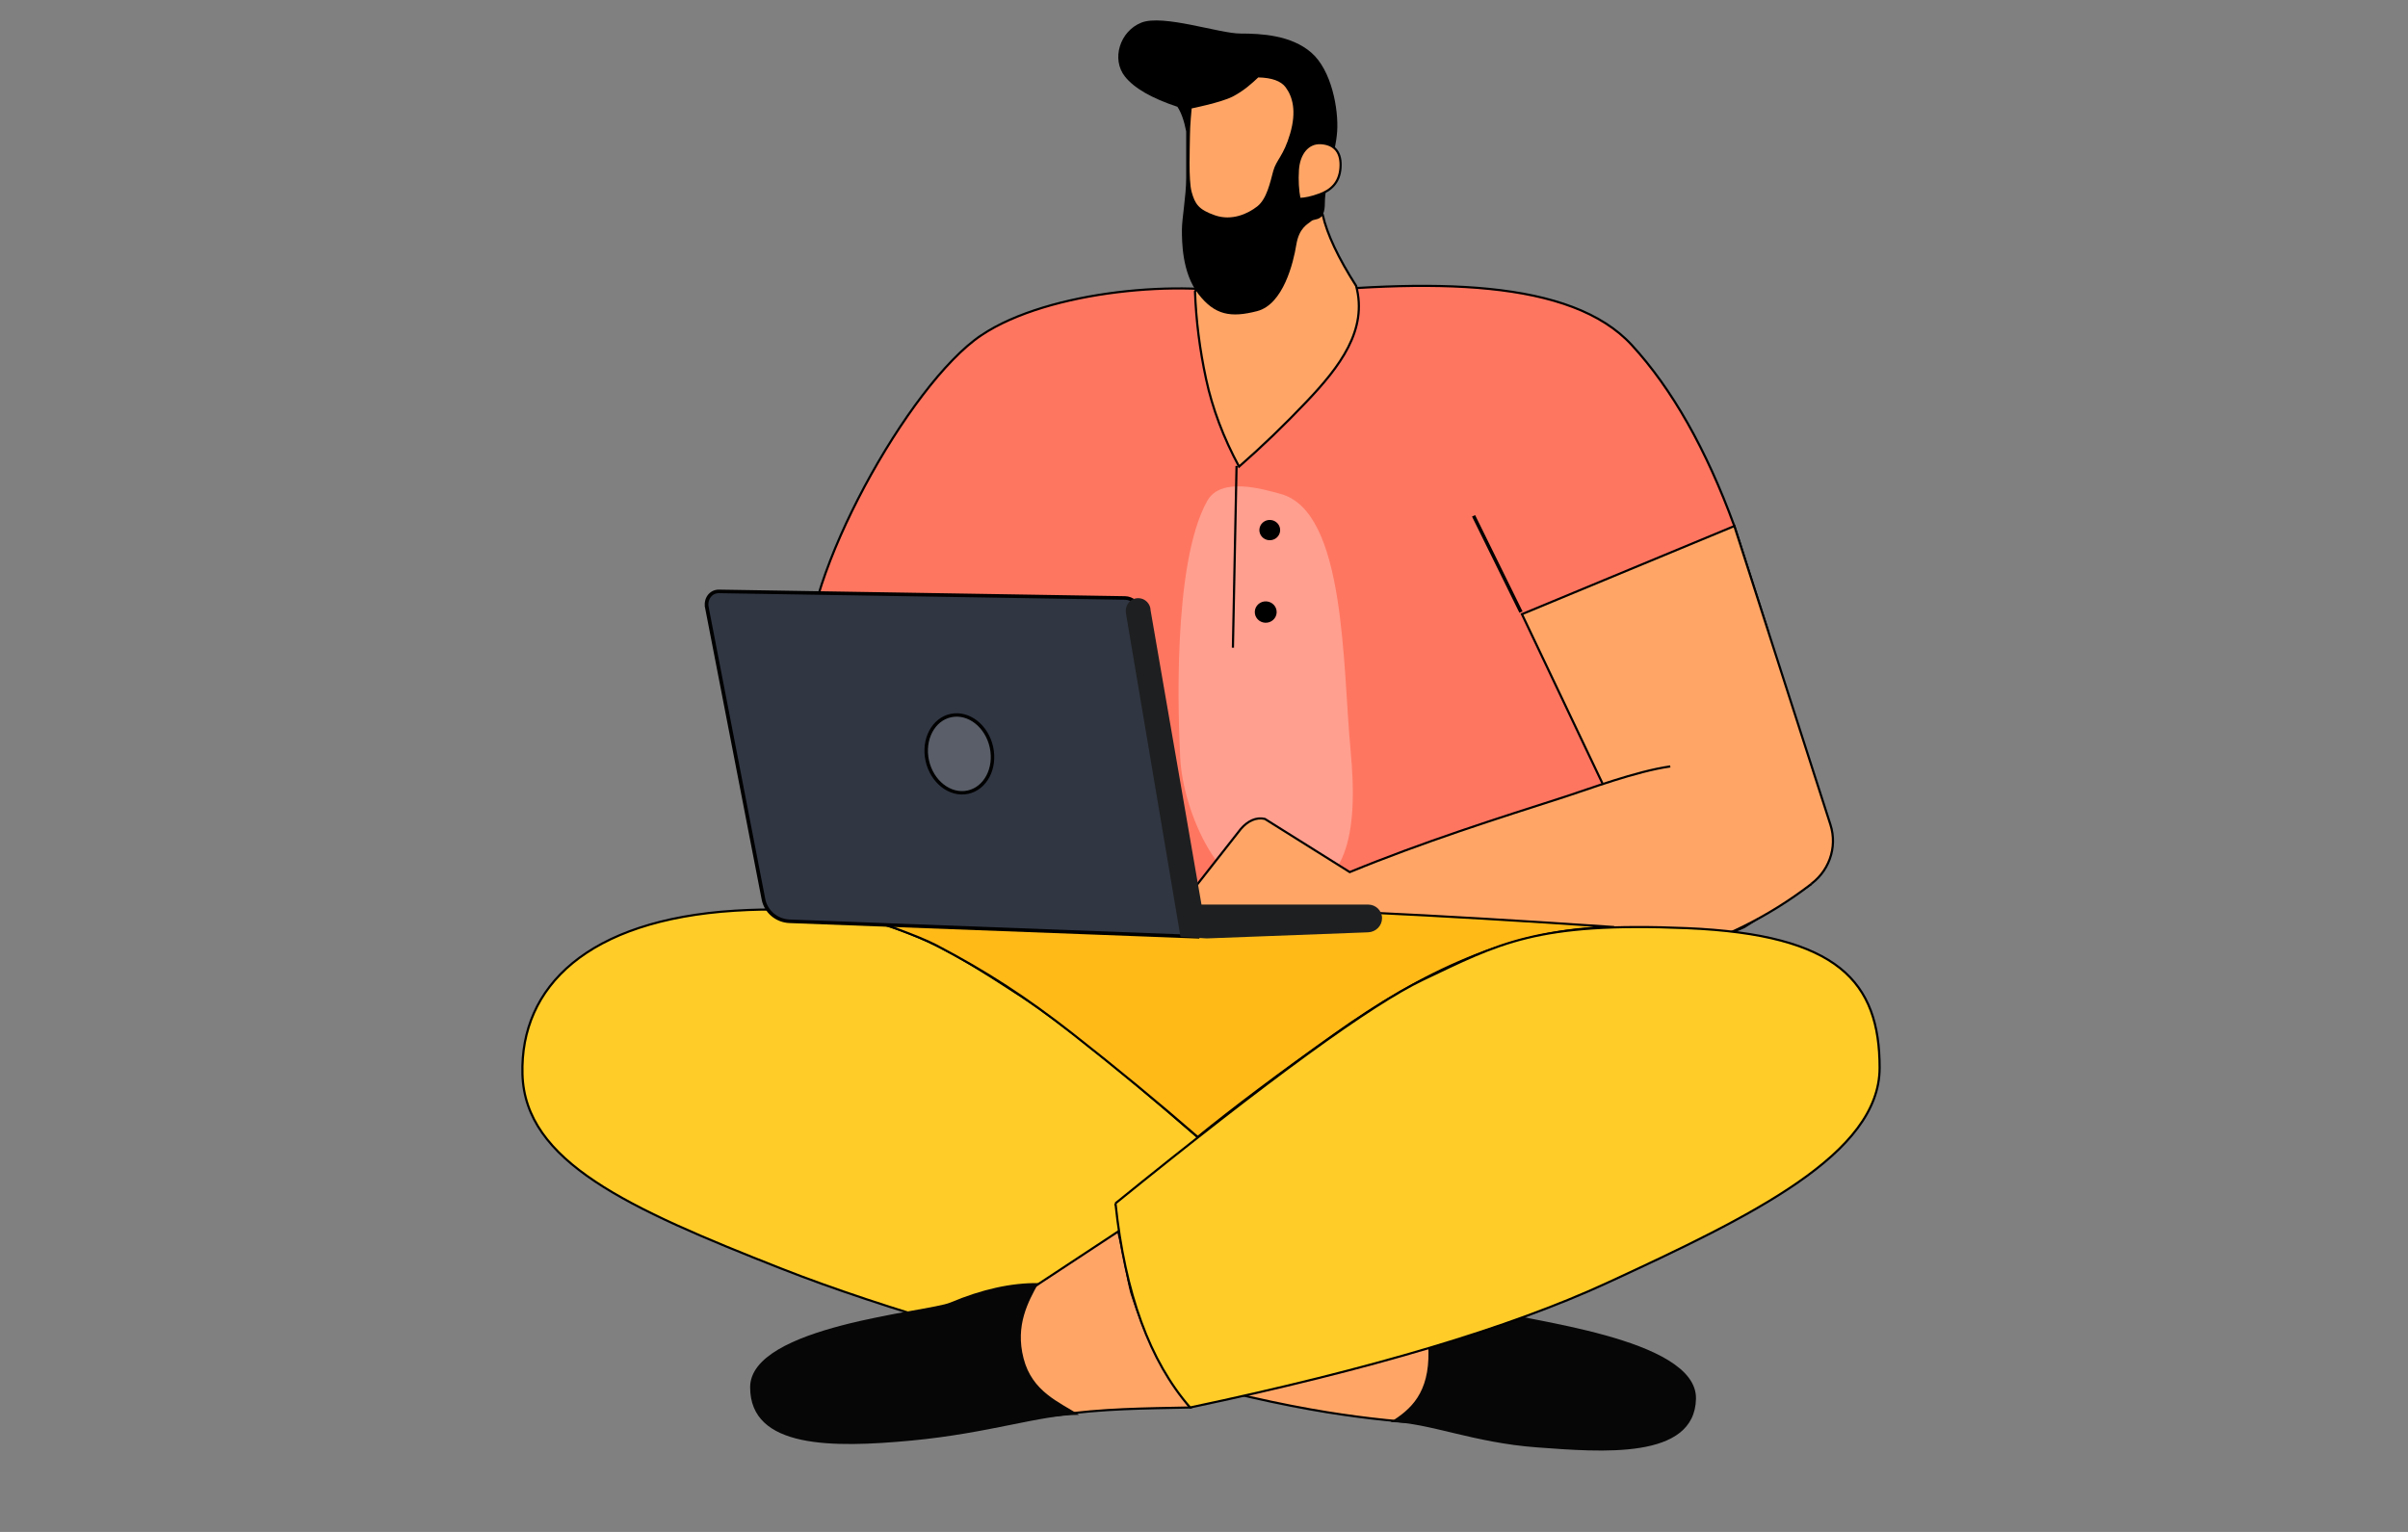 <?xml version="1.0" encoding="UTF-8" standalone="no"?>
<svg
   class="zwd-banner-graphics"
   width="770"
   height="490"
   viewBox="0 0 770 490"
   version="1.1"
   id="svg175"
   sodipodi:docname="man-is-typing2.svg"
   inkscape:version="1.4 (86a8ad7, 2024-10-11)"
   xmlns:inkscape="http://www.inkscape.org/namespaces/inkscape"
   xmlns:sodipodi="http://sodipodi.sourceforge.net/DTD/sodipodi-0.dtd"
   xmlns="http://www.w3.org/2000/svg"
   xmlns:svg="http://www.w3.org/2000/svg">
  <rect x="0" y="0" width="770" height="490" fill="#808080" stroke="none"/>
  <sodipodi:namedview
     id="namedview175"
     pagecolor="#ffffff"
     bordercolor="#000000"
     borderopacity="0.25"
     inkscape:showpageshadow="2"
     inkscape:pageopacity="0.0"
     inkscape:pagecheckerboard="0"
     inkscape:deskcolor="#d1d1d1"
     showgrid="false"
     inkscape:zoom="1.6632653"
     inkscape:cx="384.78528"
     inkscape:cy="245"
     inkscape:window-width="1920"
     inkscape:window-height="1017"
     inkscape:window-x="-8"
     inkscape:window-y="-8"
     inkscape:window-maximized="1"
     inkscape:current-layer="g82"
     showguides="true" />
  <defs
     id="defs23">
    <linearGradient
       x1="71%"
       y1="47%"
       x2="19%"
       y2="75%"
       id="BgPolyGrdn">
      <stop
         stop-color="#FFFFFF"
         stop-opacity="0.1"
         offset="0%"
         id="stop1" />
      <stop
         stop-color="#FFFFFF"
         stop-opacity="0.4"
         offset="100%"
         id="stop2" />
    </linearGradient>
    <linearGradient
       x1="-8%"
       y1="50%"
       x2="108%"
       y2="50%"
       id="BgCirGrdn">
      <stop
         stop-color="#FFFFFF"
         stop-opacity="0.08"
         offset="0%"
         id="stop3" />
      <stop
         stop-color="#FFFFFF"
         stop-opacity="0.5"
         offset="100%"
         id="stop4" />
    </linearGradient>
    <linearGradient
       x1="-3%"
       y1="50%"
       x2="100%"
       y2="50%"
       id="BgWaveGrdn">
      <stop
         stop-color="#4749E3"
         stop-opacity="0"
         offset="0%"
         id="stop5" />
      <stop
         stop-color="#FFFFFF"
         stop-opacity="0.5"
         offset="25%"
         id="stop6" />
      <stop
         stop-color="#FFFFFF"
         stop-opacity="0.5"
         offset="75%"
         id="stop7" />
      <stop
         stop-color="#4749E3"
         stop-opacity="0"
         offset="100%"
         id="stop8" />
    </linearGradient>
    <circle
       id="User-1-Path"
       cx="20"
       cy="20"
       r="20" />
    <circle
       id="User-2-Path"
       cx="20"
       cy="20"
       r="20" />
    <circle
       id="User-3-Path"
       cx="20"
       cy="20"
       r="20" />
    <circle
       id="User-4-Path"
       cx="20"
       cy="20"
       r="20" />
    <linearGradient
       x1="-8%"
       y1="50%"
       x2="108%"
       y2="50%"
       id="linearGradient10">
      <stop
         stop-color="#FFFFFF"
         stop-opacity="0.08"
         offset="0%"
         id="stop9" />
      <stop
         stop-color="#FFFFFF"
         stop-opacity="0.5"
         offset="100%"
         id="stop10" />
    </linearGradient>
    <linearGradient
       x1="-3%"
       y1="50%"
       x2="100%"
       y2="50%"
       id="linearGradient14">
      <stop
         stop-color="#4749E3"
         stop-opacity="0"
         offset="0%"
         id="stop11" />
      <stop
         stop-color="#FFFFFF"
         stop-opacity="0.5"
         offset="25%"
         id="stop12" />
      <stop
         stop-color="#FFFFFF"
         stop-opacity="0.5"
         offset="75%"
         id="stop13" />
      <stop
         stop-color="#4749E3"
         stop-opacity="0"
         offset="100%"
         id="stop14" />
    </linearGradient>
    <linearGradient
       x1="71%"
       y1="47%"
       x2="19%"
       y2="75%"
       id="linearGradient16">
      <stop
         stop-color="#FFFFFF"
         stop-opacity="0.1"
         offset="0%"
         id="stop15" />
      <stop
         stop-color="#FFFFFF"
         stop-opacity="0.4"
         offset="100%"
         id="stop16" />
    </linearGradient>
    <circle
       id="circle16"
       cx="20"
       cy="20"
       r="20" />
    <circle
       id="circle17"
       cx="20"
       cy="20"
       r="20" />
    <circle
       id="circle18"
       cx="20"
       cy="20"
       r="20" />
    <circle
       id="circle19"
       cx="20"
       cy="20"
       r="20" />
    <circle
       id="circle20"
       cx="20"
       cy="20"
       r="20" />
    <circle
       id="circle21"
       cx="20"
       cy="20"
       r="20" />
    <circle
       id="circle22"
       cx="20"
       cy="20"
       r="20" />
    <circle
       id="circle23"
       cx="20"
       cy="20"
       r="20" />
  </defs>
  <g
     class="dms-ban-user"
     transform="matrix(2.332,0,0,2.28,166.875,6.534)"
     fill="none"
     id="g82"
     style="display:inline;mix-blend-mode:difference">
    <path
       d="m 62.994,44.172 c 9.288,-6.368 28.023,-7.88 37.104,-5.525 0.47,0 0.705,0 1.181,-0.286 v 0.286 c 0.235,0 0.712,0 0.947,0 22.817,-2.578 41.686,-2.334 49.97,6.896 5.523,6.154 10.21,14.617 14.061,25.391 l 4.645,14.852 c 0,0.287 -0.242,0.287 -0.242,0.574 -4.967,10.048 -9.707,20.094 -15.151,29.854 -4.74,7.463 -9.714,14.353 -13.742,19.807 -2.363,3.158 -4.967,6.315 -8.526,8.038 -4.021,2.296 -8.526,2.871 -13.024,3.445 -1.893,0.286 -4.028,0.286 -6.633,0.286 -3.551,0.287 -7.814,0.287 -12.077,0.287 -11.131,-0.287 -22.973,-1.723 -28.182,-6.315 C 69.062,138.032 61.718,117.363 58.166,105.881 54.38,94.685 39.907,102.807 39.196,90.465 38.249,78.408 53.047,50.992 62.994,44.172 Z"
       stroke="#000000"
       stroke-width="0.3px"
       fill="#ff7660"
       fill-rule="nonzero"
       id="path66" />
    <path
       d="m 100.688,123.172 c 8.796,0.421 13.312,-12.873 13.414,-20.051 0.073,-5.173 0.188,-27.258 -4.956,-35.954 -1.993,-3.369 -7.667,-1.415 -10.131,-0.627 -8.821,2.824 -7.618,24.333 -8.304,36.269 -0.686,11.937 1.181,19.941 9.977,20.363 z"
       fill="#ffffff"
       fill-rule="nonzero"
       opacity="0.3"
       transform="matrix(-0.999,0.035,0.035,0.999,200.657,-3.502)"
       id="path67" />
    <path
       d="M 99.068,27.967 109.816,27.287 c 0.597,2.701 2.123,6.018 4.579,9.951 1.619,6.198 -2.235,11.333 -6.798,16.249 -3.042,3.277 -6.126,6.314 -9.251,9.11 C 96.196,58.528 94.686,54.427 93.818,50.296 92.949,46.164 92.443,42.077 92.301,38.033 Z"
       id="Path"
       stroke="#000000"
       stroke-width="0.3px"
       fill="#ffa666"
       fill-rule="nonzero" />
    <path
       d="M 179.43,112.819 166.257,70.934 v 0 l -29.125,12.364 c 9.105,19.637 14.042,30.202 14.811,31.697 1.154,2.242 3.294,6.043 4.267,7.647 2.273,3.747 4.828,7.735 11.418,4.548 l 8.729,-5.741 c 2.838,-1.867 4.093,-5.39 3.074,-8.63 z"
       stroke="#000000"
       stroke-width="0.3px"
       fill="#ffa666"
       fill-rule="nonzero"
       id="path68" />
    <path
       class="dms-ban-typing"
       d="m 176.825,121.141 c -12.285,9.654 -25.042,11.705 -34.63,12.556 -9.588,0.851 -13.894,1.4 -21.791,-0.356 -7.897,-1.756 -12.661,-4.267 -17.475,-4.793 -3.21,-0.351 -8.275,-0.677 -15.196,-0.977 l 10.848,-14.138 c 0.942,-1.131 2.119,-1.697 3.302,-1.414 l 11.639,7.462 c 10.063,-4.231 20.133,-7.492 29.605,-10.604 2.934,-0.964 9.688,-3.56 14.345,-4.221"
       stroke="#000000"
       stroke-width="0.3px"
       fill="#ffa666"
       fill-rule="nonzero"
       id="path69" />
    <g
       class="dms-ban-head"
       fill="none"
       id="g72">
      <path
         d="M 91.093,15.563 C 90.807,14.062 90.407,12.913 89.892,12.116 86.362,10.918 83.964,9.506 82.699,7.88 80.802,5.442 81.987,1.506 84.955,0.305 87.923,-0.896 95.664,1.839 98.51,1.839 c 2.846,0 6.972,0.21 9.751,2.687 2.778,2.477 3.735,7.931 3.534,11.037 -0.201,3.106 -1.686,7.299 -1.686,10.04 0,2.741 -1.352,2.097 -1.848,2.542 -0.496,0.445 -1.688,0.915 -2.074,3.358 -0.386,2.443 -1.768,8.331 -5.372,9.281 -3.604,0.949 -5.801,0.575 -8.055,-2.409 -2.253,-2.984 -2.253,-7.401 -2.253,-9.002 0,-1.602 0.586,-4.774 0.586,-7.264 0,-1.659 0,-3.841 0,-6.546 z"
         fill="#000000"
         fill-rule="nonzero"
         id="path70" />
      <path
         d="m 109.34,24.434 c 1.579,-0.586 2.755,-1.644 2.911,-3.729 0.156,-2.085 -0.72,-3.337 -2.627,-3.482 -1.907,-0.145 -3.08,1.564 -3.217,3.748 -0.091,1.456 -0.018,2.812 0.219,4.068 0.757,-0.012 1.661,-0.214 2.714,-0.605 z"
         stroke="#000000"
         stroke-width="0.3px"
         fill="#ffa666"
         fill-rule="nonzero"
         id="path71" />
      <path
         d="m 91.843,12.344 c 0,0 4.033,-0.827 5.61,-1.654 1.576,-0.828 2.724,-1.926 3.523,-2.695 1.856,0.041 3.105,0.5 3.748,1.378 0.964,1.317 1.518,3.354 0.623,6.502 -0.895,3.148 -1.901,3.672 -2.319,5.252 -0.418,1.58 -0.884,3.912 -2.183,4.957 -1.298,1.044 -3.501,2.07 -5.793,1.261 -2.292,-0.808 -2.751,-1.62 -3.208,-3.274 -0.457,-1.654 -0.237,-6.467 -0.237,-7.88 0,-1.413 0.237,-3.846 0.237,-3.846 z"
         fill="#ffa666"
         fill-rule="nonzero"
         id="path72" />
    </g>
    <path
       d="m 142.978,187.922 c -0.077,5.732 -13.891,7.046 -13.891,7.046 -5.401,0.85 -11.02,1.18 -16.411,1.247 -6.087,0.076 -15.324,-0.329 -21.165,-1.298 1.914,-2.629 3.342,-4.731 3.828,-5.78 1.917,-3.41 3.603,-6.818 4.827,-10.48 0.489,-1.83 0.774,-5.741 1.516,-8.616 l 13.594,7.124 1.854,1.279 c -0.003,0.261 25.929,3.484 25.849,9.477 z"
       stroke="#000000"
       stroke-width="0.3px"
       fill="#ffa666"
       fill-rule="nonzero"
       transform="rotate(10,117,183)"
       id="path73" />
    <path
       d="m 119.001,192.904 c 0.012,8.618 12.872,7.716 21.674,7.204 8.801,-0.512 14.894,-3.218 20.14,-3.211 -2.735,-1.808 -5.252,-4.132 -5.027,-10.061 0.221,-3.351 1.355,-5.928 2.721,-8.504 -3.702,-0.058 -7.736,0.85 -12.102,2.723 -3.008,1.291 -27.418,3.231 -27.406,11.848 z"
       fill="#070606"
       fill-rule="nonzero"
       transform="matrix(-1,-0.017,-0.017,1,283.277,2.472)"
       id="path74" />
    <path
       d="M 0,167.821 C 17.53,151.702 29.743,141.371 36.641,136.829 46.987,130.016 55.663,123.599 75.808,124.897 c 20.145,1.298 29.435,10.646 29.111,22.922 -0.324,12.275 -14.396,18.79 -35.456,27.272 -14.04,5.655 -33.954,11.568 -59.743,17.739 C 4.538,188.778 1.298,180.441 0,167.821 Z"
       stroke="#000000"
       stroke-width="0.3px"
       fill="#ffcc28"
       fill-rule="nonzero"
       transform="matrix(-1,0,0,1,105,0)"
       id="path75" />
    <path
       d="m 42.472,190.473 c 0,5.718 14.417,4.637 14.417,4.637 5.402,0.78 10.728,0.79 16.222,0.59 6.687,-0.97 12.169,-0.97 18.52,-1.11 -1.883,-2.599 -3.287,-4.679 -3.759,-5.719 -1.876,-3.379 -3.136,-6.758 -4.306,-10.397 -0.473,-1.819 -1.089,-5.718 -1.794,-8.578 l -10.798,7.278 -1.876,1.3 c 0,0.26 -26.625,6.021 -26.625,11.999 z"
       stroke="#000000"
       stroke-width="0.3px"
       fill="#ffa666"
       fill-rule="nonzero"
       id="path76" />
    <path
       class="dms-ban-lshoe"
       d="m 31.302,191.76 c 0,8.618 11.336,8.504 22.062,7.476 10.726,-1.028 17.801,-3.614 23.047,-3.614 -2.733,-1.804 -6.431,-3.231 -7.614,-7.914 -1.183,-4.683 0.663,-7.991 2.033,-10.569 -3.702,-0.053 -7.738,0.86 -12.106,2.739 -3.01,1.295 -27.423,3.265 -27.423,11.883 z"
       fill="#070606"
       fill-rule="nonzero"
       id="path77" />
    <path
       d="m 46.33,125.349 c 2.544,1.276 7.788,2.949 10.519,4.417 6.947,3.732 12.401,7.369 18.657,12.391 6.072,4.874 11.795,9.704 17.168,14.491 4.882,-4.072 11.17,-8.902 18.865,-14.491 11.541,-8.383 24.022,-14.809 38.231,-14.967 -25.708,-1.796 -44.537,-2.693 -56.486,-2.693 -11.95,0 -27.601,0.284 -46.954,0.853 z"
       stroke="#000000"
       stroke-width="0.3px"
       fill="#ffba18"
       fill-rule="nonzero"
       id="path78" />
    <path
       d="m 81.397,165.951 c 21.125,-17.527 35.172,-27.98 42.141,-31.362 10.453,-5.072 15.536,-8.148 36.247,-7.242 20.712,0.905 26.393,7.514 26.393,19.589 0,12.075 -17.436,20.77 -37.412,30.199 -13.317,6.286 -32.362,12.104 -57.135,17.454 -5.525,-6.472 -8.937,-16.018 -10.234,-28.639 z"
       stroke="#000000"
       stroke-width="0.3px"
       fill="#ffcc28"
       fill-rule="nonzero"
       id="path79" />
    <path
       d="m 25.369,82.357 7.761,40.935 c 0.33,1.739 1.817,3.021 3.586,3.089 l 55.893,2.167 v 0 L 84.638,82.68 c -0.164,-0.946 -0.978,-1.641 -1.937,-1.657 l -55.691,-0.922 v 0 c -1.168,0 -1.871,1.128 -1.639,2.256 z"
       stroke="#000000"
       stroke-width="0.5px"
       fill="#303642"
       fill-rule="nonzero"
       id="path80" />
    <ellipse
       stroke="#000000"
       stroke-width="0.475px"
       fill-opacity="0.2"
       fill="#ffffff"
       fill-rule="nonzero"
       transform="rotate(-12,59.5,103)"
       cx="60"
       cy="103"
       rx="4.5"
       ry="5.5"
       id="ellipse80" />
    <path
       d="m 82.854,83.306 7.457,45.242 3.587,0.237 22.143,-0.857 c 1.065,-0.041 1.908,-0.917 1.908,-1.983 0,-1.054 -0.855,-1.909 -1.909,-1.909 H 93.191 v 0 L 86.209,82.742 c 0,-0.846 -0.72,-1.691 -1.677,-1.691 -1.202,0 -1.915,1.128 -1.677,2.256 z"
       fill="#1e1f20"
       fill-rule="nonzero"
       id="path81" />
    <line
       x1="137"
       y1="83"
       x2="130.5"
       y2="69.5"
       stroke="#000000"
       stroke-width="0.475px"
       fill="none"
       id="line81" />
    <line
       x1="97.5"
       y1="88"
       x2="98"
       y2="62.5"
       stroke="#000000"
       stroke-width="0.3px"
       fill="none"
       id="line82" />
    <path
       d="m 102.553,72.921 c 0.787,-3.1e-5 1.425,-0.638 1.425,-1.424 3e-5,-0.787 -0.638,-1.424 -1.425,-1.424 -0.787,3.1e-5 -1.425,0.638 -1.425,1.424 -4e-5,0.787 0.638,1.424 1.425,1.424 z"
       fill="#000000"
       fill-rule="nonzero"
       transform="rotate(3,102.5,71.5)"
       id="path82" />
    <circle
       fill="#000000"
       fill-rule="nonzero"
       transform="rotate(3,102,83)"
       cx="102"
       cy="83"
       id="ellipse82"
       r="1.5" />
  </g>
</svg>
